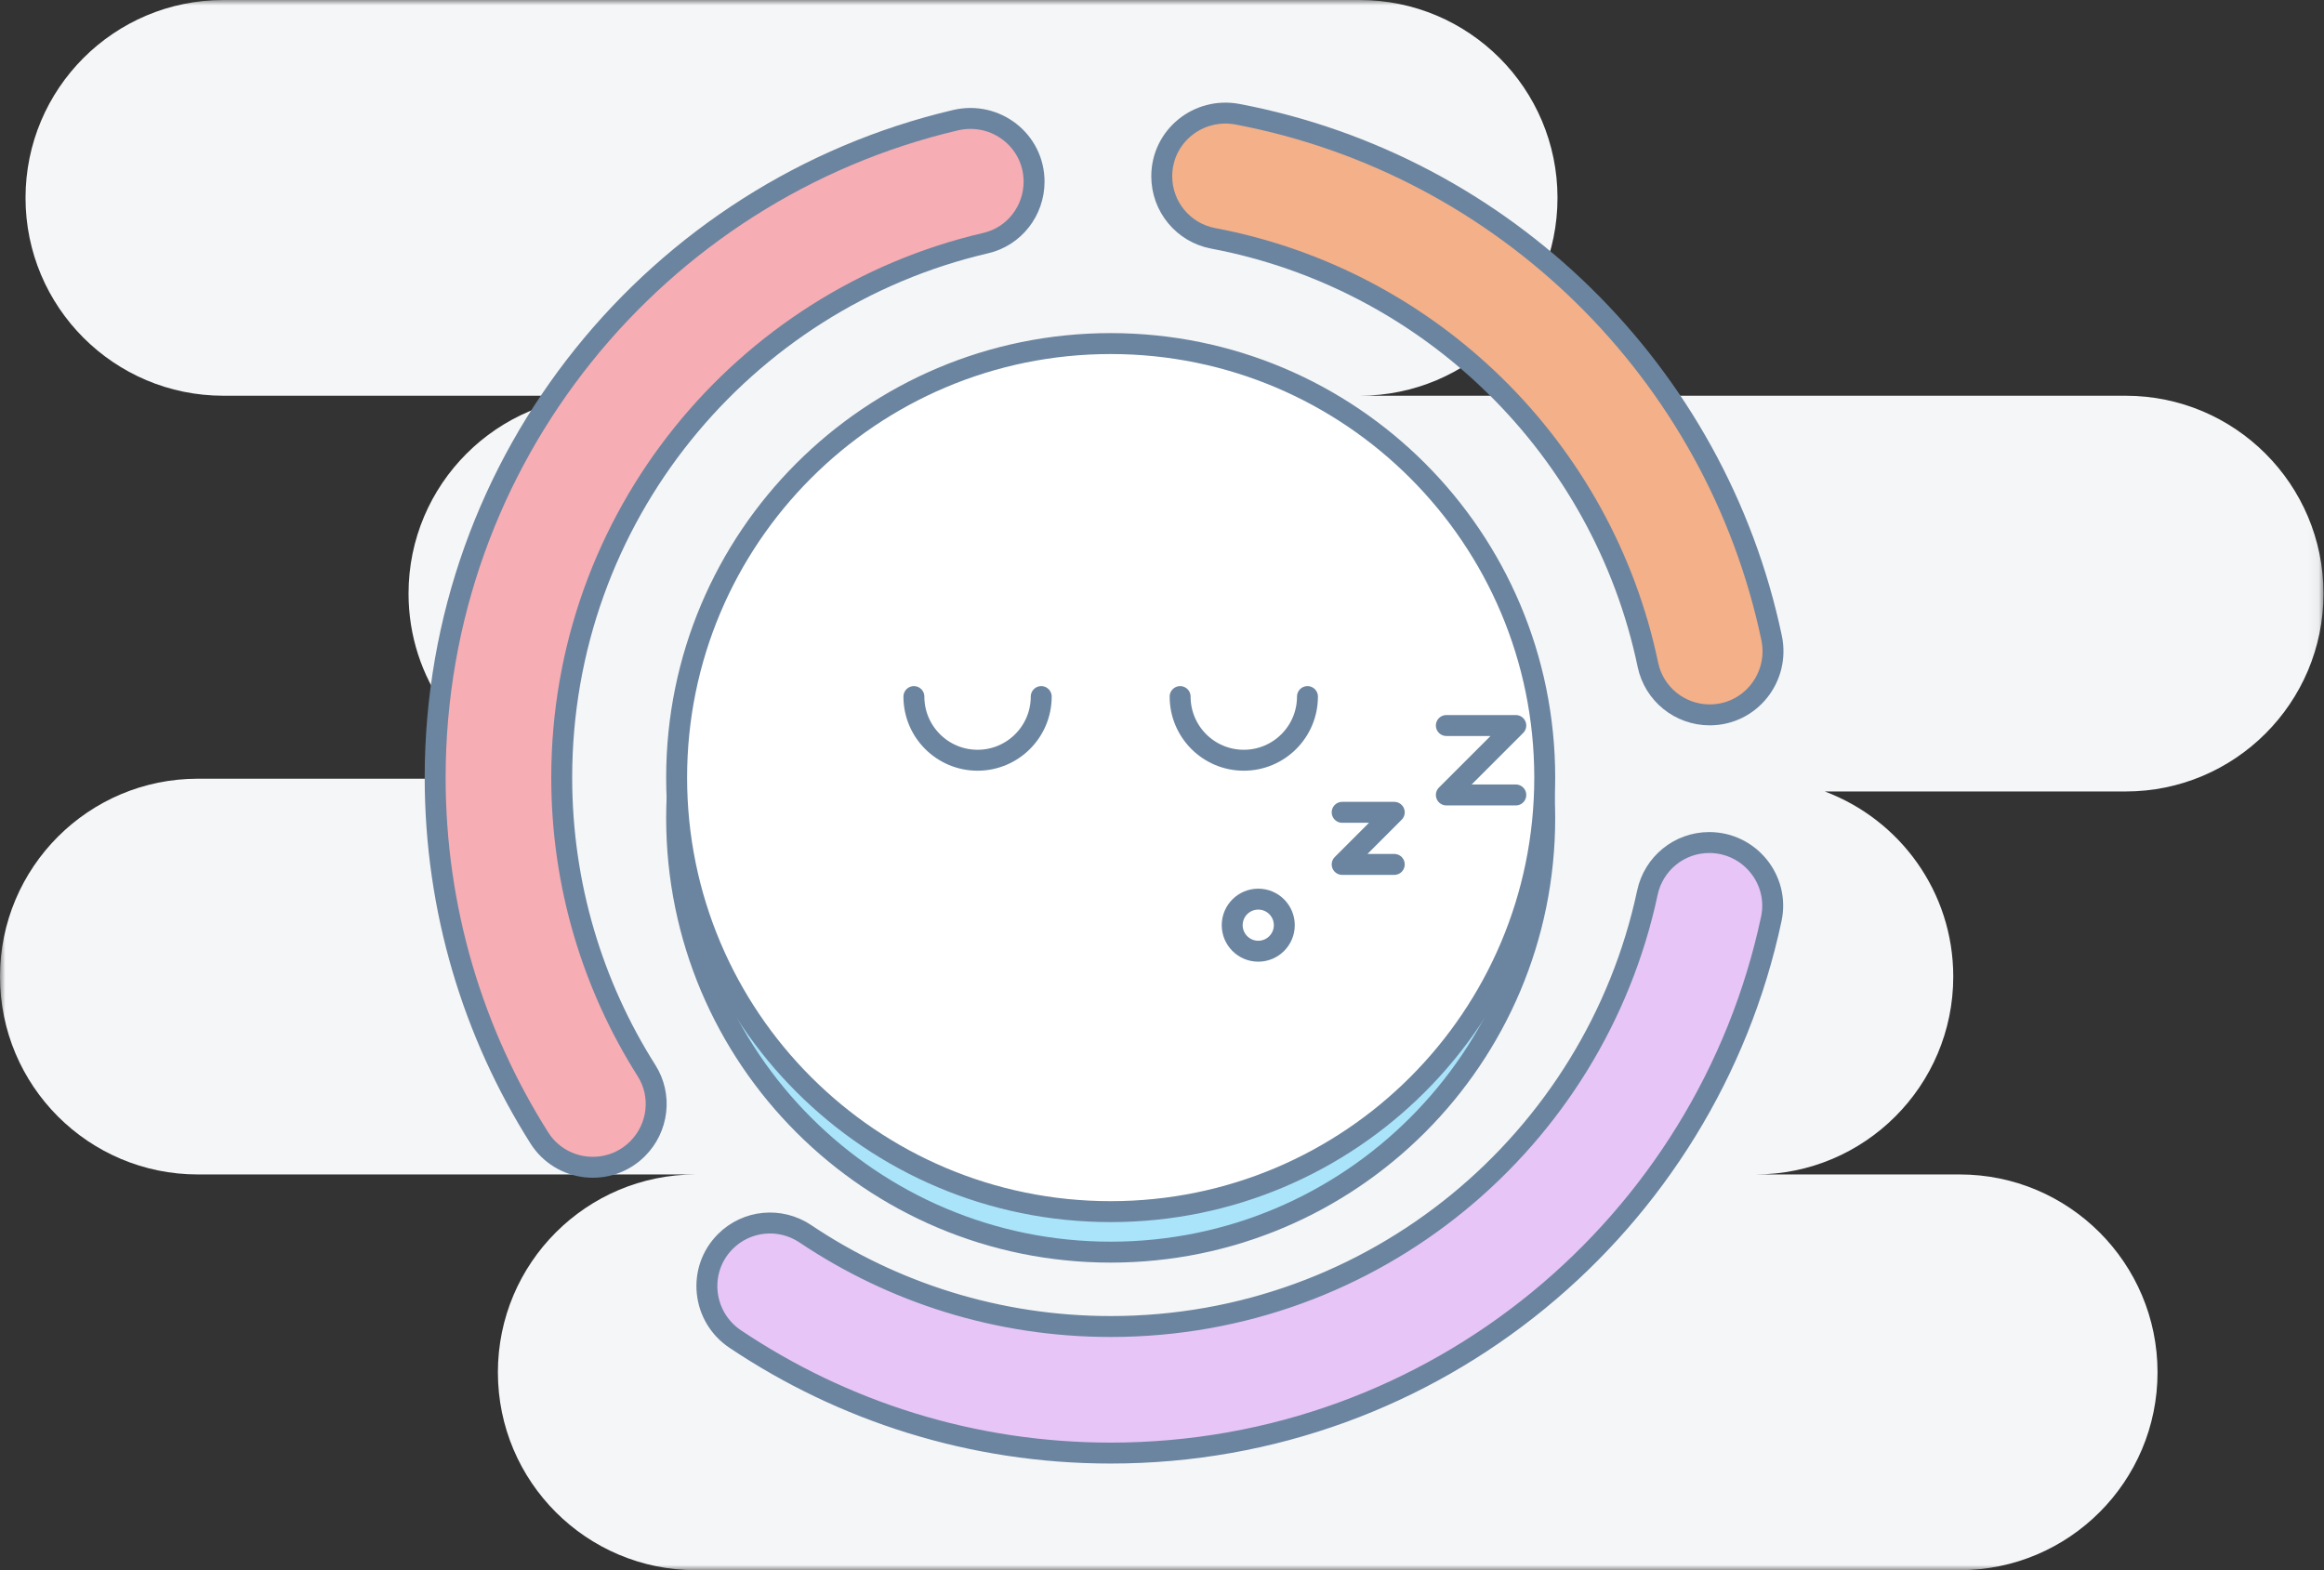 <svg width="222" height="150" viewBox="0 0 222 150" fill="none" xmlns="http://www.w3.org/2000/svg">
<rect x="0" y="0" width="222" height="150" fill="#333333" stroke="none"/>
<mask id="mask0" mask-type="alpha" maskUnits="userSpaceOnUse" x="0" y="0" width="222" height="150">
<path fill-rule="evenodd" clip-rule="evenodd" d="M0 0H221.951V150H0V0Z" fill="white"/>
</mask>
<g mask="url(#mask0)">
<path fill-rule="evenodd" clip-rule="evenodd" d="M203.049 37.805H129.878C140.318 37.805 148.78 29.342 148.78 18.903C148.78 8.463 140.318 -0 129.878 -0H21.341C10.902 -0 2.439 8.463 2.439 18.903C2.439 29.342 10.902 37.805 21.341 37.805H57.927C47.487 37.805 39.025 46.268 39.025 56.707V56.708C39.025 64.81 44.132 71.702 51.296 74.39H18.903C8.463 74.39 -0 82.854 -0 93.293C-0 103.733 8.463 112.196 18.903 112.196H66.464C56.024 112.196 47.561 120.659 47.561 131.098C47.561 141.537 56.024 150 66.464 150H187.195C197.635 150 206.098 141.537 206.098 131.098C206.098 120.659 197.635 112.196 187.195 112.196H167.683C178.122 112.196 186.585 103.733 186.585 93.293C186.585 85.191 181.478 78.298 174.315 75.61H203.049C213.488 75.61 221.951 67.147 221.951 56.708V56.707C221.951 46.268 213.488 37.805 203.049 37.805Z" fill="#F5F6F8"/>
</g>
<path fill-rule="evenodd" clip-rule="evenodd" d="M147.561 78.154C147.561 101.053 128.998 119.618 106.098 119.618C83.198 119.618 64.635 101.053 64.635 78.154C64.635 55.255 83.198 36.691 106.098 36.691C128.998 36.691 147.561 55.255 147.561 78.154Z" fill="#AAE4FB"/>
<path fill-rule="evenodd" clip-rule="evenodd" d="M147.561 78.154C147.561 101.053 128.998 119.618 106.098 119.618C83.198 119.618 64.635 101.053 64.635 78.154C64.635 55.255 83.198 36.691 106.098 36.691C128.998 36.691 147.561 55.255 147.561 78.154Z" stroke="#6B85A0" stroke-width="2"/>
<path fill-rule="evenodd" clip-rule="evenodd" d="M115.883 22.767C136.662 26.689 153.104 42.868 157.416 63.508C157.999 66.299 160.468 68.292 163.321 68.292C167.188 68.292 170.027 64.719 169.231 60.934C163.902 35.61 143.726 15.766 118.228 10.915C114.473 10.201 110.976 13.019 110.976 16.841C110.976 19.74 113.034 22.229 115.883 22.767Z" fill="#F4B089"/>
<path fill-rule="evenodd" clip-rule="evenodd" d="M115.883 22.767C136.662 26.689 153.104 42.868 157.416 63.508C157.999 66.299 160.468 68.292 163.321 68.292C167.188 68.292 170.027 64.719 169.231 60.934C163.902 35.61 143.726 15.766 118.228 10.915C114.473 10.201 110.976 13.019 110.976 16.841C110.976 19.74 113.034 22.229 115.883 22.767Z" stroke="#6B85A0" stroke-width="2"/>
<path fill-rule="evenodd" clip-rule="evenodd" d="M60.907 109.738C62.892 107.753 63.264 104.653 61.762 102.282C56.633 94.181 53.658 84.582 53.658 74.284C53.658 49.426 70.958 28.619 94.172 23.22C96.884 22.59 98.78 20.139 98.78 17.355C98.78 13.425 95.101 10.582 91.276 11.481C62.783 18.177 41.569 43.748 41.569 74.284C41.569 86.939 45.219 98.738 51.516 108.699C53.586 111.973 58.167 112.477 60.907 109.738Z" fill="#F7ADB4"/>
<path fill-rule="evenodd" clip-rule="evenodd" d="M60.907 109.738C62.892 107.753 63.264 104.653 61.762 102.282C56.633 94.181 53.658 84.582 53.658 74.284C53.658 49.426 70.958 28.619 94.172 23.22C96.884 22.59 98.78 20.139 98.78 17.355C98.78 13.425 95.101 10.582 91.276 11.481C62.783 18.177 41.569 43.748 41.569 74.284C41.569 86.939 45.219 98.738 51.516 108.699C53.586 111.973 58.167 112.477 60.907 109.738Z" stroke="#6B85A0" stroke-width="2"/>
<path fill-rule="evenodd" clip-rule="evenodd" d="M163.275 80.488C160.421 80.488 157.963 82.485 157.368 85.276C152.316 108.959 131.287 126.723 106.097 126.723C95.302 126.723 85.271 123.458 76.932 117.865C74.532 116.255 71.336 116.554 69.293 118.598C66.59 121.301 67.054 125.788 70.229 127.917C80.486 134.795 92.819 138.813 106.097 138.813C137.108 138.813 163.002 116.936 169.205 87.775C170.003 84.021 167.113 80.488 163.275 80.488Z" fill="#E7C5F7"/>
<path fill-rule="evenodd" clip-rule="evenodd" d="M163.275 80.488C160.421 80.488 157.963 82.485 157.368 85.276C152.316 108.959 131.287 126.723 106.097 126.723C95.302 126.723 85.271 123.458 76.932 117.865C74.532 116.255 71.336 116.554 69.293 118.598C66.59 121.301 67.054 125.788 70.229 127.917C80.486 134.795 92.819 138.813 106.097 138.813C137.108 138.813 163.002 116.936 169.205 87.775C170.003 84.021 167.113 80.488 163.275 80.488Z" stroke="#6B85A0" stroke-width="2"/>
<path fill-rule="evenodd" clip-rule="evenodd" d="M147.561 74.285C147.561 97.185 128.998 115.748 106.098 115.748C83.198 115.748 64.635 97.185 64.635 74.285C64.635 51.385 83.198 32.822 106.098 32.822C128.998 32.822 147.561 51.385 147.561 74.285Z" fill="white"/>
<path fill-rule="evenodd" clip-rule="evenodd" d="M147.561 74.285C147.561 97.185 128.998 115.748 106.098 115.748C83.198 115.748 64.635 97.185 64.635 74.285C64.635 51.385 83.198 32.822 106.098 32.822C128.998 32.822 147.561 51.385 147.561 74.285Z" stroke="#6B85A0" stroke-width="2"/>
<path d="M99.463 66.545C99.463 69.903 96.74 72.626 93.382 72.626C90.023 72.626 87.3 69.903 87.3 66.545" stroke="#6B85A0" stroke-width="2" stroke-linecap="round" stroke-linejoin="round"/>
<path d="M124.895 66.545C124.895 69.903 122.172 72.626 118.813 72.626C115.455 72.626 112.732 69.903 112.732 66.545" stroke="#6B85A0" stroke-width="2" stroke-linecap="round" stroke-linejoin="round"/>
<path fill-rule="evenodd" clip-rule="evenodd" d="M122.683 88.382C122.683 89.756 121.57 90.87 120.196 90.87C118.822 90.87 117.707 89.756 117.707 88.382C117.707 87.008 118.822 85.895 120.196 85.895C121.57 85.895 122.683 87.008 122.683 88.382Z" stroke="#6B85A0" stroke-width="2"/>
<path d="M128.211 77.602H133.187L128.211 82.578H133.187" stroke="#6B85A0" stroke-width="2" stroke-linecap="round" stroke-linejoin="round"/>
<path d="M138.162 69.309H144.797L138.162 75.943H144.797" stroke="#6B85A0" stroke-width="2" stroke-linecap="round" stroke-linejoin="round"/>
</svg>
